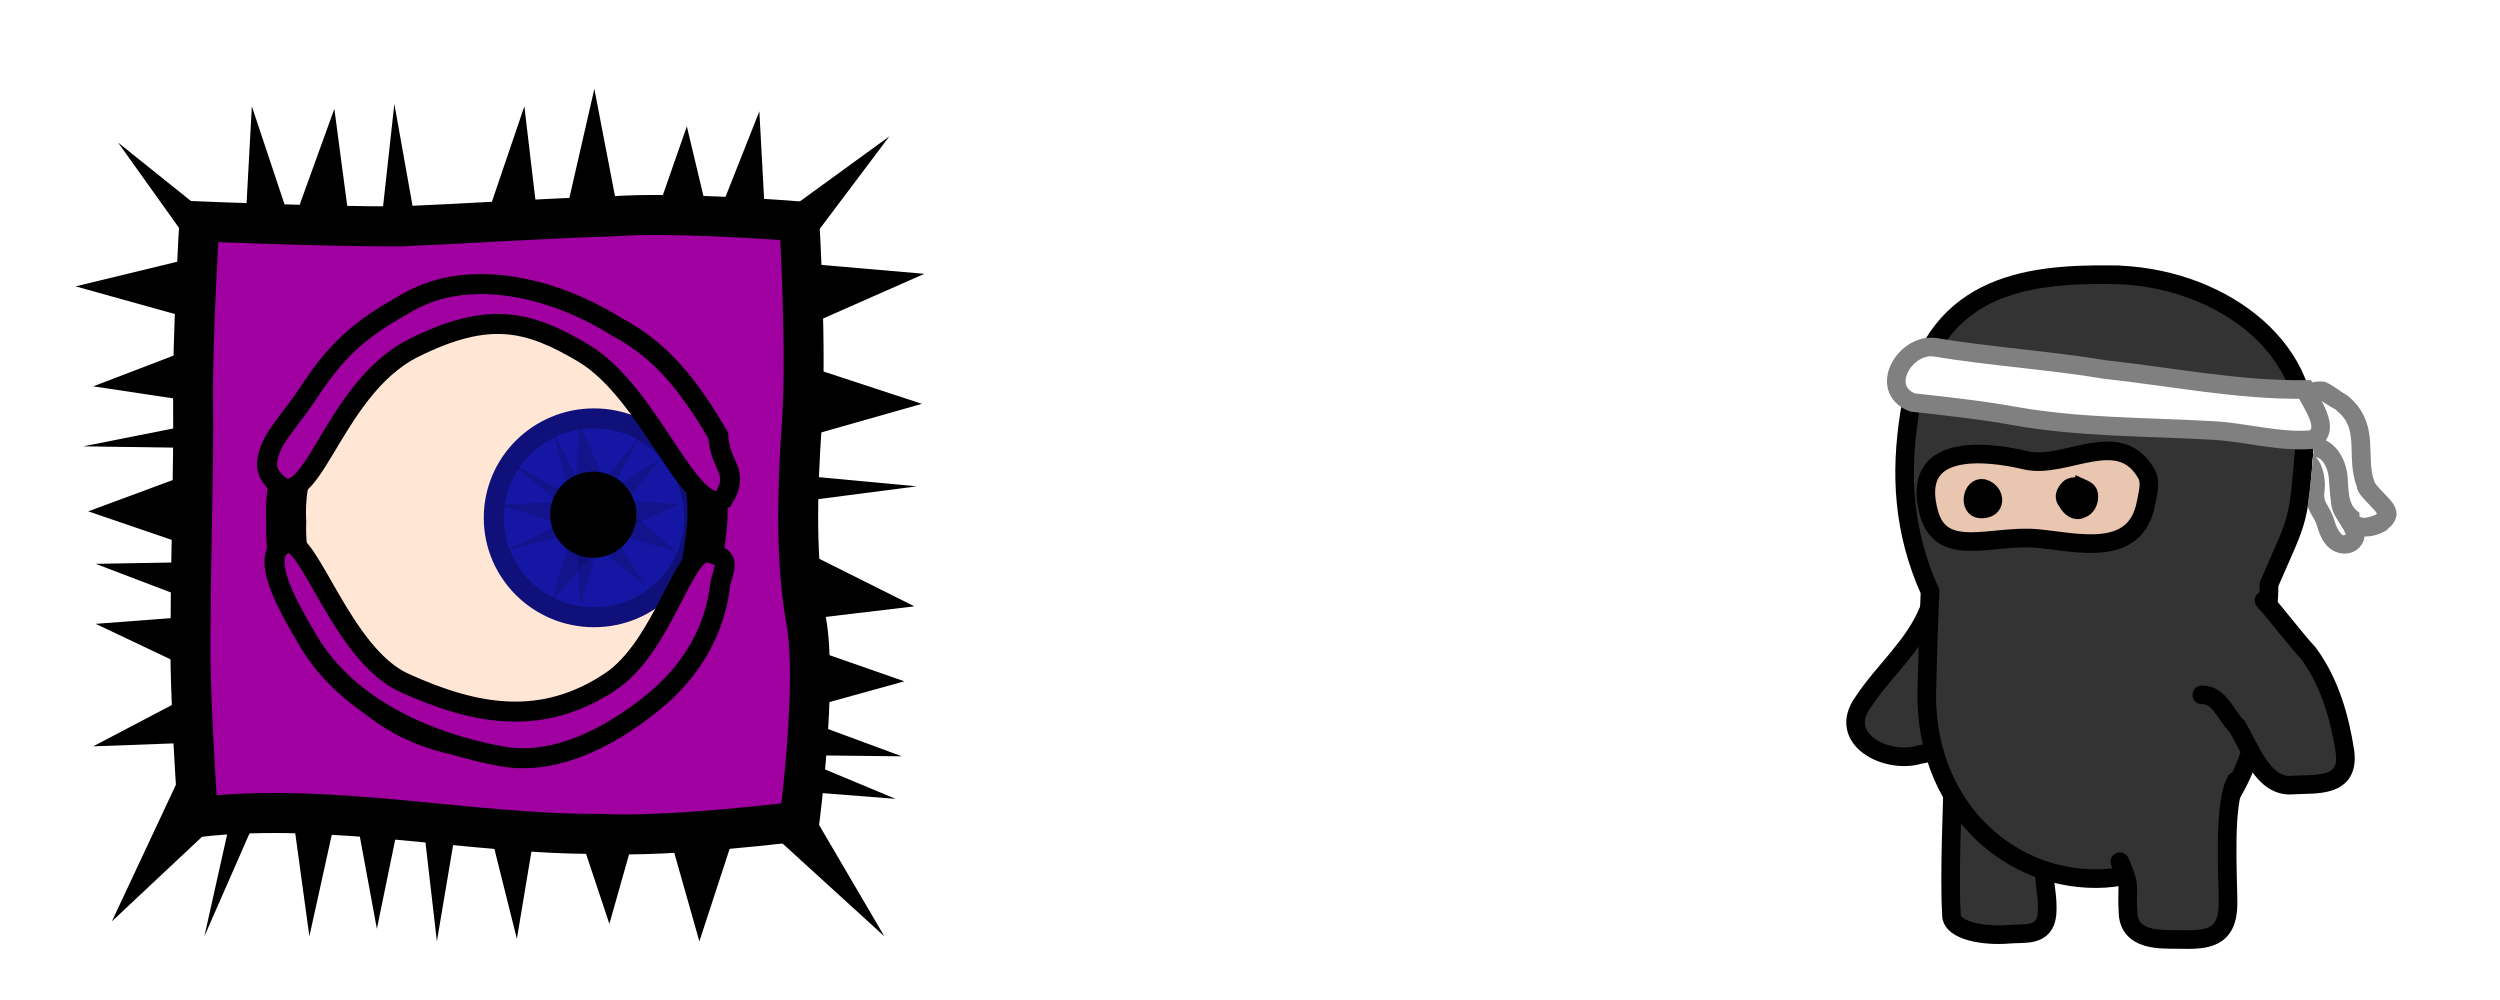 <?xml version="1.0" encoding="UTF-8" standalone="no"?>
<!-- Created with Inkscape (http://www.inkscape.org/) -->

<svg
   xmlns:dc="http://purl.org/dc/elements/1.1/"
   xmlns:cc="http://creativecommons.org/ns#"
   xmlns:rdf="http://www.w3.org/1999/02/22-rdf-syntax-ns#"
   xmlns:svg="http://www.w3.org/2000/svg"
   xmlns="http://www.w3.org/2000/svg"
   xmlns:sodipodi="http://sodipodi.sourceforge.net/DTD/sodipodi-0.dtd"
   xmlns:inkscape="http://www.inkscape.org/namespaces/inkscape"
   width="250"
   height="100"
   id="svg6149"
   version="1.1"
   inkscape:version="0.91 r13725"
   sodipodi:docname="deathFollower.svg">
  <defs
     id="defs6151" />
  <sodipodi:namedview
     id="base"
     pagecolor="#ffffff"
     bordercolor="#666666"
     borderopacity="1.0"
     inkscape:pageopacity="0"
     inkscape:pageshadow="2"
     inkscape:zoom="1.4"
     inkscape:cx="108.64007"
     inkscape:cy="7.1424571"
     inkscape:document-units="px"
     inkscape:current-layer="layer1"
     showgrid="true"
     inkscape:window-width="1280"
     inkscape:window-height="750"
     inkscape:window-x="0"
     inkscape:window-y="25"
     inkscape:window-maximized="1"
     inkscape:snap-global="false">
    <inkscape:grid
       type="xygrid"
       id="grid6157"
       empspacing="5"
       visible="true"
       enabled="true"
       snapvisiblegridlinesonly="true"
       spacingx="5px"
       spacingy="5px" />
  </sodipodi:namedview>
  <g
     inkscape:label="Layer 1"
     inkscape:groupmode="layer"
     id="layer1"
     transform="translate(0,-952.362)">
    <g
       id="g4324-3-10-1"
       transform="matrix(0.335,-0.057,0.057,0.335,-341.528,1056.062)"
       style="stroke-width:2.738;stroke-miterlimit:4;stroke-dasharray:none" />
    <g
       transform="matrix(2,0,0,2,-700.065,-250.225)"
       id="g13491-7">
      <ellipse
         ry="0.088"
         rx="0.442"
         cy="630.177"
         cx="368.413"
         id="path4209-5"
         style="fill:#000000;fill-opacity:1;stroke:none" />
      <path
         style="fill:#000000;fill-opacity:1;stroke:none"
         d="m 353.812,615.612 6.188,-1.5 -4.062,-5.688 6.312,5.062 0.375,-6.875 2,6 2.125,-5.875 1.625,12.25 1.375,-12.5 2.25,12.625 4.25,-12.5 1.125,9.5 2.375,-10.375 1.875,9.75 2.75,-7.875 1.25,5.25 2.375,-6 0.312,5.75 6.188,-4.5 -4.75,6.312 6.5,0.562 -8.5,3.75 8.375,2.75 -11,3.125 10.75,1 -9.625,1.25 9.5,4.75 -8.375,1 7.875,2.75 -5.875,1.625 5.75,2.125 -5.562,-0.062 5.25,2.188 -4.812,-0.375 4.25,7.25 -7.062,-6.438 -2.188,6.688 -2.375,-8.375 -2.125,7.5 -3,-9 -1.625,9.75 -2.375,-9.5 -1.625,9.625 -1.125,-9.75 -1.875,9.125 -1.5,-8.125 -1.875,8.5 -1.25,-9.125 -4,9.125 1.438,-6.438 -6.062,5.688 4.188,-8.938 -5.125,0.188 6.188,-3.25 -6.062,-2.875 6.562,-0.5 -6.562,-2.5 6.938,-0.125 -7.312,-2.5 8.438,-3.125 -8.688,-0.125 8.812,-1.75 -8.312,-1.25 7.188,-2.75 z"
         id="path3964-3-3-3"
         inkscape:connector-curvature="0"
         sodipodi:nodetypes="ccccccccccccccccccccccccccccccccccccccccccccccccccccccccccccccccc" />
      <path
         style="fill:#ffe6d5;fill-opacity:1;stroke:#000000;stroke-width:2.544;stroke-miterlimit:4"
         d="m 384.319,637.531 c -2.504,2.307 -5.665,3.917 -9.37,3.663 -3.43,0.052 -6.819,-1.295 -9.198,-4.091 -2.648,-2.449 -4.44,-6.006 -4.291,-9.68 -0.226,-3.998 1.826,-7.378 4.343,-10.153 2.244,-2.736 5.184,-4.086 8.991,-3.866 3.892,0.14 6.801,1.704 9.415,4.094 2.487,2.787 4.415,6.419 4.039,10.235 -0.376,3.816 -1.365,7.457 -3.93,9.798 z"
         id="path3985-1-6-5"
         inkscape:connector-curvature="0"
         sodipodi:nodetypes="ssssssscs" />
    </g>
    <g
       transform="matrix(2,0,0,2,-790.601,-250.582)"
       id="g13501-2">
      <ellipse
         ry="4.971"
         rx="5.011"
         cy="627.362"
         cx="425"
         id="path4211-7"
         style="fill:#1616a4;fill-opacity:1;stroke:#10107a;stroke-width:1;stroke-miterlimit:4;stroke-dasharray:none;stroke-opacity:1" />
      <circle
         r="2.154"
         cy="627.208"
         cx="424.964"
         id="path4207-0"
         style="fill:#000000;fill-opacity:1;stroke:none" />
      <path
         sodipodi:nodetypes="cccccccccccccsccccc"
         inkscape:connector-curvature="0"
         id="path4213-9"
         d="m 424.078,625.936 0.2,-3.287 1.483,3.367 2.606,-1.644 -1.203,1.483 -0.521,0.641 0.2,0.601 2.285,1.964 -2.646,-0.762 -1.323,0.641 -0.842,2.766 -0.16,-2.926 -0.321,-0.601 c 0,0 -3.648,0.922 -3.408,0.882 0.241,-0.04 3.007,-1.483 3.007,-1.483 l 0.04,-0.802 -2.646,-2.165 3.007,1.644 z"
         style="opacity:0.146;fill:#000000;fill-opacity:1;stroke:none" />
      <path
         style="opacity:0.146;fill:#000000;fill-opacity:1;stroke:none"
         d="m 426.017,626.482 3.287,0.2 -3.367,1.483 1.644,2.606 -1.483,-1.203 -0.641,-0.521 -0.601,0.2 -1.964,2.285 0.762,-2.646 -0.641,-1.323 -2.766,-0.842 2.926,-0.16 0.601,-0.321 c 0,0 -0.922,-3.648 -0.882,-3.408 0.04,0.24 1.483,3.007 1.483,3.007 l 0.802,0.04 2.165,-2.646 -1.644,3.007 z"
         id="path4215-3"
         inkscape:connector-curvature="0"
         sodipodi:nodetypes="cccccccccccccsccccc" />
    </g>
    <g
       transform="matrix(2,0,0,2,-600.065,-250.225)"
       id="g13496-6">
      <path
         id="path3106-9-2"
         d="m 331.969,612.05 c -0.479,0.009 -0.936,0.034 -1.344,0.062 -3.483,0.103 -7.115,0.356 -10.562,0.5 -3.71,0.017 -10.062,-0.25 -10.062,-0.25 0,0 -0.362,6.02 -0.312,9.125 0.032,3.217 -0.123,7.787 -0.125,11 -0.093,3.425 0.375,9.656 0.375,9.656 6.719,-0.755 13.691,0.891 20.094,0.844 3.56,0.19 9.969,-0.625 9.969,-0.625 0,0 0.905,-6.897 0.344,-10 -0.535,-2.962 -0.467,-6.406 -0.219,-9.906 0.251,-3.537 -0.125,-10.094 -0.125,-10.094 0,0 -4.677,-0.375 -8.031,-0.312 z m -8.25,4.312 c 0.353,-0.017 0.72,-0.022 1.094,0 3.059,0.11 5.351,1.34 7.406,3.219 1.955,2.19 3.452,5.063 3.156,8.062 -0.296,3 -1.046,5.848 -3.062,7.688 -1.968,1.813 -4.463,3.105 -7.375,2.906 -2.697,0.041 -5.38,-1.021 -7.25,-3.219 -2.081,-1.925 -3.461,-4.736 -3.344,-7.625 -0.178,-3.142 1.428,-5.787 3.406,-7.969 1.544,-1.882 3.497,-2.946 5.969,-3.062 z"
         style="fill:#9f009f;fill-opacity:1;stroke:#000000;stroke-width:2;stroke-linecap:butt;stroke-linejoin:miter;stroke-miterlimit:4;stroke-dasharray:none;stroke-opacity:1"
         inkscape:connector-curvature="0" />
      <path
         sodipodi:nodetypes="sscssssss"
         inkscape:connector-curvature="0"
         id="path4009-5-3-6-9"
         d="m 330.519,635.403 c 2.682,-1.76 3.703,-6.707 4.904,-6.481 1.193,0.225 0.838,0.704 0.622,1.553 -0.214,2.209 -1.385,4.223 -2.998,5.624 -2.069,1.798 -5.048,3.518 -7.881,3.019 -3.6,-0.634 -7.727,-2.38 -9.73,-5.799 -1.014,-1.73 -2.548,-4.34 -1.063,-4.882 1.076,-0.392 2.767,5.584 5.857,6.992 3.686,1.679 6.941,2.171 10.289,-0.026 z"
         style="fill:#9f009f;fill-opacity:1;stroke:#000000;stroke-width:1px;stroke-linecap:butt;stroke-linejoin:miter;stroke-opacity:1" />
      <path
         sodipodi:nodetypes="ssscccccss"
         inkscape:connector-curvature="0"
         id="path4004-4-8-0-1"
         d="m 313.547,625.067 c 1.968,2.822 2.873,-4.245 7.178,-6.382 3.737,-1.855 5.725,-1.375 8.479,0.263 3.335,1.983 5.314,8.187 6.987,7.305 0.879,-1.432 -0.171,-1.587 -0.246,-3.188 -1.091,-1.837 -2.528,-4.117 -5.054,-5.413 -2.909,-1.857 -7.181,-3.049 -10.35,-1.307 -1.527,0.88 -3.167,1.719 -4.849,4.24 -0.973,1.459 -0.63,0.883 -1.638,2.274 -0.516,0.712 -0.898,1.648 -0.508,2.208 z"
         style="fill:#9f009f;fill-opacity:1;stroke:#000000;stroke-width:1px;stroke-linecap:butt;stroke-linejoin:miter;stroke-opacity:1" />
    </g>
    <g
       transform="matrix(-2,0,0,2,160.134,-741.401)"
       id="g14824">
      <g
         id="g14741-6"
         transform="translate(-50,250)">
        <path
           style="fill:#333333;stroke:#000000;stroke-width:0.93;stroke-linecap:round;stroke-linejoin:miter;stroke-miterlimit:4;stroke-dasharray:none;stroke-opacity:1"
           d="m 33.644,627.411 c 0.716,1.77 2.228,3.002 3.256,4.558 1.367,1.874 -1.192,3.144 -2.806,2.642 -1.799,-0.254 -2.624,-2.017 -3.476,-3.388 -0.203,-0.269 -0.443,-0.513 -0.725,-0.7"
           id="path4336-7-3-0-3-9-0"
           inkscape:connector-curvature="0" />
        <path
           style="fill:#333333;stroke:#000000;stroke-width:0.93;stroke-linecap:butt;stroke-linejoin:miter;stroke-miterlimit:4;stroke-dasharray:none;stroke-opacity:1"
           d="m 32.402,635.465 c 0.044,1.362 0.21,5.359 0.092,7.119 0.049,0.88 -1.749,1.11 -2.848,1.01 -0.797,-0.072 -1.82,0.157 -1.931,-1.015 -0.085,-1.406 0.414,-1.781 -0.18,-3.124"
           id="path4025-7-2-5-8-9-4-7-8-1-1-5-0-6"
           inkscape:connector-curvature="0"
           sodipodi:nodetypes="ccscc" />
        <path
           style="fill:#333333;stroke:#000000;stroke-width:0.93;stroke-miterlimit:4;stroke-dasharray:none;stroke-opacity:1"
           d="m 24.515,610.616 c -5.257,0.044 -10.106,3.511 -9.707,8.233 0.369,4.367 0.26,3.687 1.803,7.231 -0.005,1.456 0.332,2.98 0.332,4.635 0,5.577 3.721,10.098 8.326,10.098 4.604,0 8.587,-3.825 8.457,-9.401 -0.044,-1.867 -0.093,-3.425 -0.16,-4.955 1.376,-3.063 1.481,-5.936 1.034,-8.838 -1.006,-6.535 -5.839,-7.04 -10.085,-7.004 z"
           id="path2985-6-6-0-8-7-5-9-7-5-6-0-2"
           inkscape:connector-curvature="0"
           sodipodi:nodetypes="sscssccss" />
        <path
           style="fill:#333333;stroke:#000000;stroke-width:0.93;stroke-linecap:round;stroke-linejoin:miter;stroke-miterlimit:4;stroke-dasharray:none;stroke-opacity:1"
           d="m 18.267,635.928 c 0.641,1.107 0.401,4.79 0.396,6.088 -0.006,1.856 1.115,1.868 2.489,1.839 0.824,-0.017 2.5,0.12 2.517,-1.395 0.085,-1.406 -0.188,-1.151 0.406,-2.494"
           id="path4025-5-4-4-6-7-0-2-3-26-4-7-6"
           inkscape:connector-curvature="0"
           sodipodi:nodetypes="csscc" />
        <g
           id="g4319-3-9-1-0-7-1"
           transform="matrix(0.395,0,0,0.395,-185.249,532.872)"
           style="stroke-width:2.356;stroke-miterlimit:4;stroke-dasharray:none">
          <path
             sodipodi:nodetypes="ssssss"
             inkscape:connector-curvature="0"
             id="path4029-4-1-1-0-69-4-0-8"
             d="m 526.608,225.665 c 1.304,7.175 8.901,4.975 13.87,4.541 5.63,-0.492 11.998,2.604 13.608,-3.169 2.501,-8.966 -7.106,-7.938 -12.226,-6.725 -5.041,1.194 -11.837,-4.381 -15.289,1.719 -0.614,1.086 -0.188,2.394 0.038,3.634 z"
             style="fill:#e9c6af;stroke:#000000;stroke-width:2.357;stroke-linecap:butt;stroke-linejoin:miter;stroke-miterlimit:4;stroke-dasharray:none;stroke-opacity:1" />
          <path
             sodipodi:nodetypes="ccccsc"
             inkscape:connector-curvature="0"
             id="path4057-1-3-8-2-6-6-5-7"
             d="m 534.792,223.66 c -0.591,0.27 -1.096,0.455 -1.088,1.209 -0.005,0.717 0.32,1.502 1.058,1.728 0.783,0.44 1.566,-0.233 1.916,-0.907 0.506,-0.577 0.474,-1.129 -0.19,-1.877 -0.327,-0.369 -1.164,-0.42 -1.696,-0.151 z"
             style="fill:#000000;fill-opacity:1;stroke:#000000;stroke-width:2.051;stroke-linecap:butt;stroke-linejoin:miter;stroke-miterlimit:4;stroke-dasharray:none;stroke-opacity:1" />
          <path
             sodipodi:nodetypes="csc"
             inkscape:connector-curvature="0"
             id="path4066-9-2-6-8-0-1-7-9"
             d="m 547.214,223.739 c -1.807,0.514 -1.91,3.011 0.391,2.867 1.674,-0.105 1.206,-3.156 -0.391,-2.867 z"
             style="fill:#000000;fill-opacity:1;stroke:#000000;stroke-width:2.087;stroke-linecap:butt;stroke-linejoin:miter;stroke-miterlimit:4;stroke-dasharray:none;stroke-opacity:1" />
        </g>
        <path
           style="fill:#333333;stroke:#000000;stroke-width:0.93;stroke-linecap:round;stroke-linejoin:miter;stroke-miterlimit:4;stroke-dasharray:none;stroke-opacity:1"
           d="m 16.867,626.902 c -0.773,0.867 -1.458,1.808 -2.237,2.665 -1.045,1.43 -1.548,3.175 -1.812,4.901 -0.241,1.82 1.453,1.597 2.578,1.664 1.543,0.17 2.147,-1.861 2.836,-2.95 0.552,-0.528 0.842,-1.567 1.743,-1.559"
           id="path4051-8-1-8-8-3-8-0-3-7-9-9-2"
           inkscape:connector-curvature="0"
           sodipodi:nodetypes="cccccc" />
      </g>
      <g
         id="g11615-6-0"
         transform="translate(-3.8891152e-7,50)">
        <path
           style="fill:#ffffff;fill-opacity:1;stroke:none"
           d="m -35.562,264.469 c -0.465,0.18 -0.736,0.628 -1.062,0.969 -1.328,1.388 -0.102,2.814 -0.312,4.281 -0.089,0.622 -1.347,1.614 -0.469,1.969 0.613,0.248 1.005,-0.341 1.188,-0.969 0.203,-0.701 0.632,-0.882 0.531,-1.656 -0.048,-0.369 -0.006,-0.808 0.156,-1.156 -0.041,-0.445 -0.074,-0.798 -0.125,-1.406 -0.06,-0.712 0.007,-1.381 0.156,-2.031 -0.018,0.006 -0.045,-0.007 -0.062,0 z"
           transform="translate(0,552.362)"
           id="path10667-6-1-2"
           inkscape:connector-curvature="0" />
        <path
           style="color:#000000;font-style:normal;font-variant:normal;font-weight:normal;font-stretch:normal;font-size:medium;line-height:normal;font-family:Sans;-inkscape-font-specification:Sans;text-indent:0;text-align:start;text-decoration:none;text-decoration-line:none;letter-spacing:normal;word-spacing:normal;text-transform:none;direction:ltr;block-progression:tb;writing-mode:lr-tb;baseline-shift:baseline;text-anchor:start;display:inline;overflow:visible;visibility:visible;fill:#808080;fill-opacity:1;fill-rule:nonzero;stroke:none;stroke-width:0.93;marker:none;enable-background:accumulate"
           d="m -35.844,264.125 c -0.086,0.018 -0.152,0.048 -0.219,0.094 -0.418,0.283 -0.653,0.643 -0.875,0.875 -0.767,0.802 -0.835,1.728 -0.719,2.5 0.117,0.772 0.335,1.473 0.25,2.062 -0.003,0.024 -0.052,0.174 -0.156,0.344 -0.104,0.17 -0.254,0.349 -0.375,0.562 -0.121,0.214 -0.233,0.462 -0.219,0.781 0.014,0.319 0.269,0.65 0.594,0.781 0.461,0.186 0.966,0.01 1.25,-0.281 0.284,-0.292 0.427,-0.673 0.531,-1.031 0.08,-0.276 0.202,-0.42 0.344,-0.688 0.047,-0.089 0.086,-0.199 0.125,-0.312 -0.1,-0.601 -0.185,-1.476 -0.281,-2.594 -0.161,0.159 -0.291,0.336 -0.375,0.531 -0.19,0.442 -0.244,0.913 -0.188,1.344 0.039,0.299 0.005,0.408 -0.094,0.594 -0.099,0.186 -0.283,0.45 -0.406,0.875 -0.078,0.269 -0.207,0.516 -0.312,0.625 -0.106,0.109 -0.097,0.124 -0.25,0.062 0.007,-0.022 0.018,-0.085 0.094,-0.219 0.089,-0.157 0.219,-0.36 0.344,-0.562 0.124,-0.203 0.24,-0.401 0.281,-0.688 0.126,-0.877 -0.151,-1.656 -0.25,-2.312 -0.099,-0.657 -0.092,-1.133 0.469,-1.719 0.285,-0.298 0.483,-0.567 0.688,-0.719 0.042,-0.306 0.073,-0.614 0.156,-0.906 -0.142,-0.004 -0.286,-0.025 -0.406,0 z"
           transform="translate(0,552.362)"
           id="path11585-2-3"
           inkscape:connector-curvature="0" />
        <path
           style="fill:#ffffff;fill-opacity:1;stroke:none"
           d="m -35.438,263.938 c -0.653,-0.04 -1.05,0.477 -1.562,0.719 -1.519,1.176 -0.656,2.754 -1.219,4.125 -0.165,0.606 -1.627,1.311 -0.844,1.844 0.55,0.368 1.575,0.402 1.625,-0.25 0.554,-0.475 0.531,-1.221 0.594,-2 0.056,-0.694 0.455,-1.474 1.219,-1.531 -0.012,-0.138 -0.019,-0.195 -0.031,-0.344 -0.076,-0.903 0.028,-1.761 0.281,-2.562 -0.02,-0.002 -0.043,10e-4 -0.062,0 z"
           transform="translate(0,552.362)"
           id="path3141-9-4-5-3-8-86-5-3-9-7"
           inkscape:connector-curvature="0" />
        <path
           style="color:#000000;font-style:normal;font-variant:normal;font-weight:normal;font-stretch:normal;font-size:medium;line-height:normal;font-family:Sans;-inkscape-font-specification:Sans;text-indent:0;text-align:start;text-decoration:none;text-decoration-line:none;letter-spacing:normal;word-spacing:normal;text-transform:none;direction:ltr;block-progression:tb;writing-mode:lr-tb;baseline-shift:baseline;text-anchor:start;display:inline;overflow:visible;visibility:visible;fill:#808080;fill-opacity:1;fill-rule:nonzero;stroke:none;stroke-width:0.93;marker:none;enable-background:accumulate"
           d="m -35.969,263.594 c -0.088,0.003 -0.179,-7.3e-4 -0.25,0.031 -0.449,0.203 -0.724,0.478 -0.969,0.594 l -0.031,0.031 -0.062,0.031 c -0.872,0.676 -1.107,1.548 -1.156,2.312 -0.049,0.764 0.007,1.449 -0.219,2 l 0,0.031 c -0.001,0.005 -0.088,0.141 -0.219,0.281 -0.131,0.141 -0.305,0.32 -0.469,0.5 -0.164,0.18 -0.344,0.374 -0.406,0.688 -0.062,0.314 0.147,0.677 0.438,0.875 l 0,0.031 c 0.375,0.251 0.83,0.373 1.281,0.344 0.226,-0.015 0.449,-0.099 0.656,-0.25 0.113,-0.082 0.15,-0.24 0.219,-0.375 0.103,-0.088 0.111,-0.211 0.188,-0.312 0.196,-0.262 0.405,-0.524 0.469,-0.812 0.088,-0.401 0.095,-0.811 0.125,-1.188 0.023,-0.279 0.131,-0.577 0.281,-0.781 0.134,-0.183 0.292,-0.258 0.5,-0.281 -0.026,-0.302 -0.032,-0.48 -0.062,-0.844 -0.004,-0.042 0.003,-0.083 0,-0.125 -0.512,0.041 -0.925,0.33 -1.188,0.688 -0.278,0.379 -0.434,0.847 -0.469,1.281 -0.032,0.403 -0.032,0.748 -0.094,1.031 -0.062,0.283 -0.158,0.497 -0.344,0.656 l -0.156,0.125 0,0.188 c -0.013,0.01 -0.085,0.056 -0.188,0.062 -0.196,0.013 -0.509,-0.078 -0.688,-0.188 0.014,-0.022 0.021,-0.073 0.125,-0.188 0.124,-0.137 0.303,-0.323 0.469,-0.5 0.151,-0.162 0.318,-0.339 0.406,-0.594 0.003,-0.009 -0.003,-0.022 0,-0.031 0.003,-0.008 -0.007,-0.027 0,-0.031 0.306,-0.797 0.24,-1.577 0.281,-2.219 0.041,-0.63 0.147,-1.116 0.719,-1.594 0.017,-0.008 0.015,-0.023 0.031,-0.031 0.014,-0.011 0.017,-0.02 0.031,-0.031 0.384,-0.2 0.679,-0.429 0.906,-0.531 0.103,-0.046 0.207,-0.058 0.312,-0.062 0.058,-0.241 0.135,-0.487 0.219,-0.719 -0.241,-0.052 -0.479,-0.101 -0.688,-0.094 z"
           transform="translate(0,552.362)"
           id="path11565-1-5"
           inkscape:connector-curvature="0" />
        <path
           style="fill:#ffffff;fill-opacity:1;stroke:#808080;stroke-width:0.93;stroke-linecap:butt;stroke-linejoin:miter;stroke-miterlimit:4;stroke-dasharray:none;stroke-opacity:1"
           d="m -35.181,816.357 c 3.358,0.037 6.686,-0.639 10.019,-1.002 2.559,-0.436 5.916,-0.676 8.442,-1.105 1.515,-0.257 2.907,2.072 1.163,2.756 -1.568,0.168 -3.573,0.393 -5.132,0.681 -3.218,0.568 -6.485,0.529 -9.735,0.711 -1.715,0.064 -3.414,0.611 -5.124,0.461 -1.013,-0.477 0.104,-1.875 0.367,-2.502 z"
           id="path4358-8-7-7-5-8-51-8-4-5-9"
           inkscape:connector-curvature="0"
           sodipodi:nodetypes="ccsccccc" />
      </g>
    </g>
  </g>
</svg>
